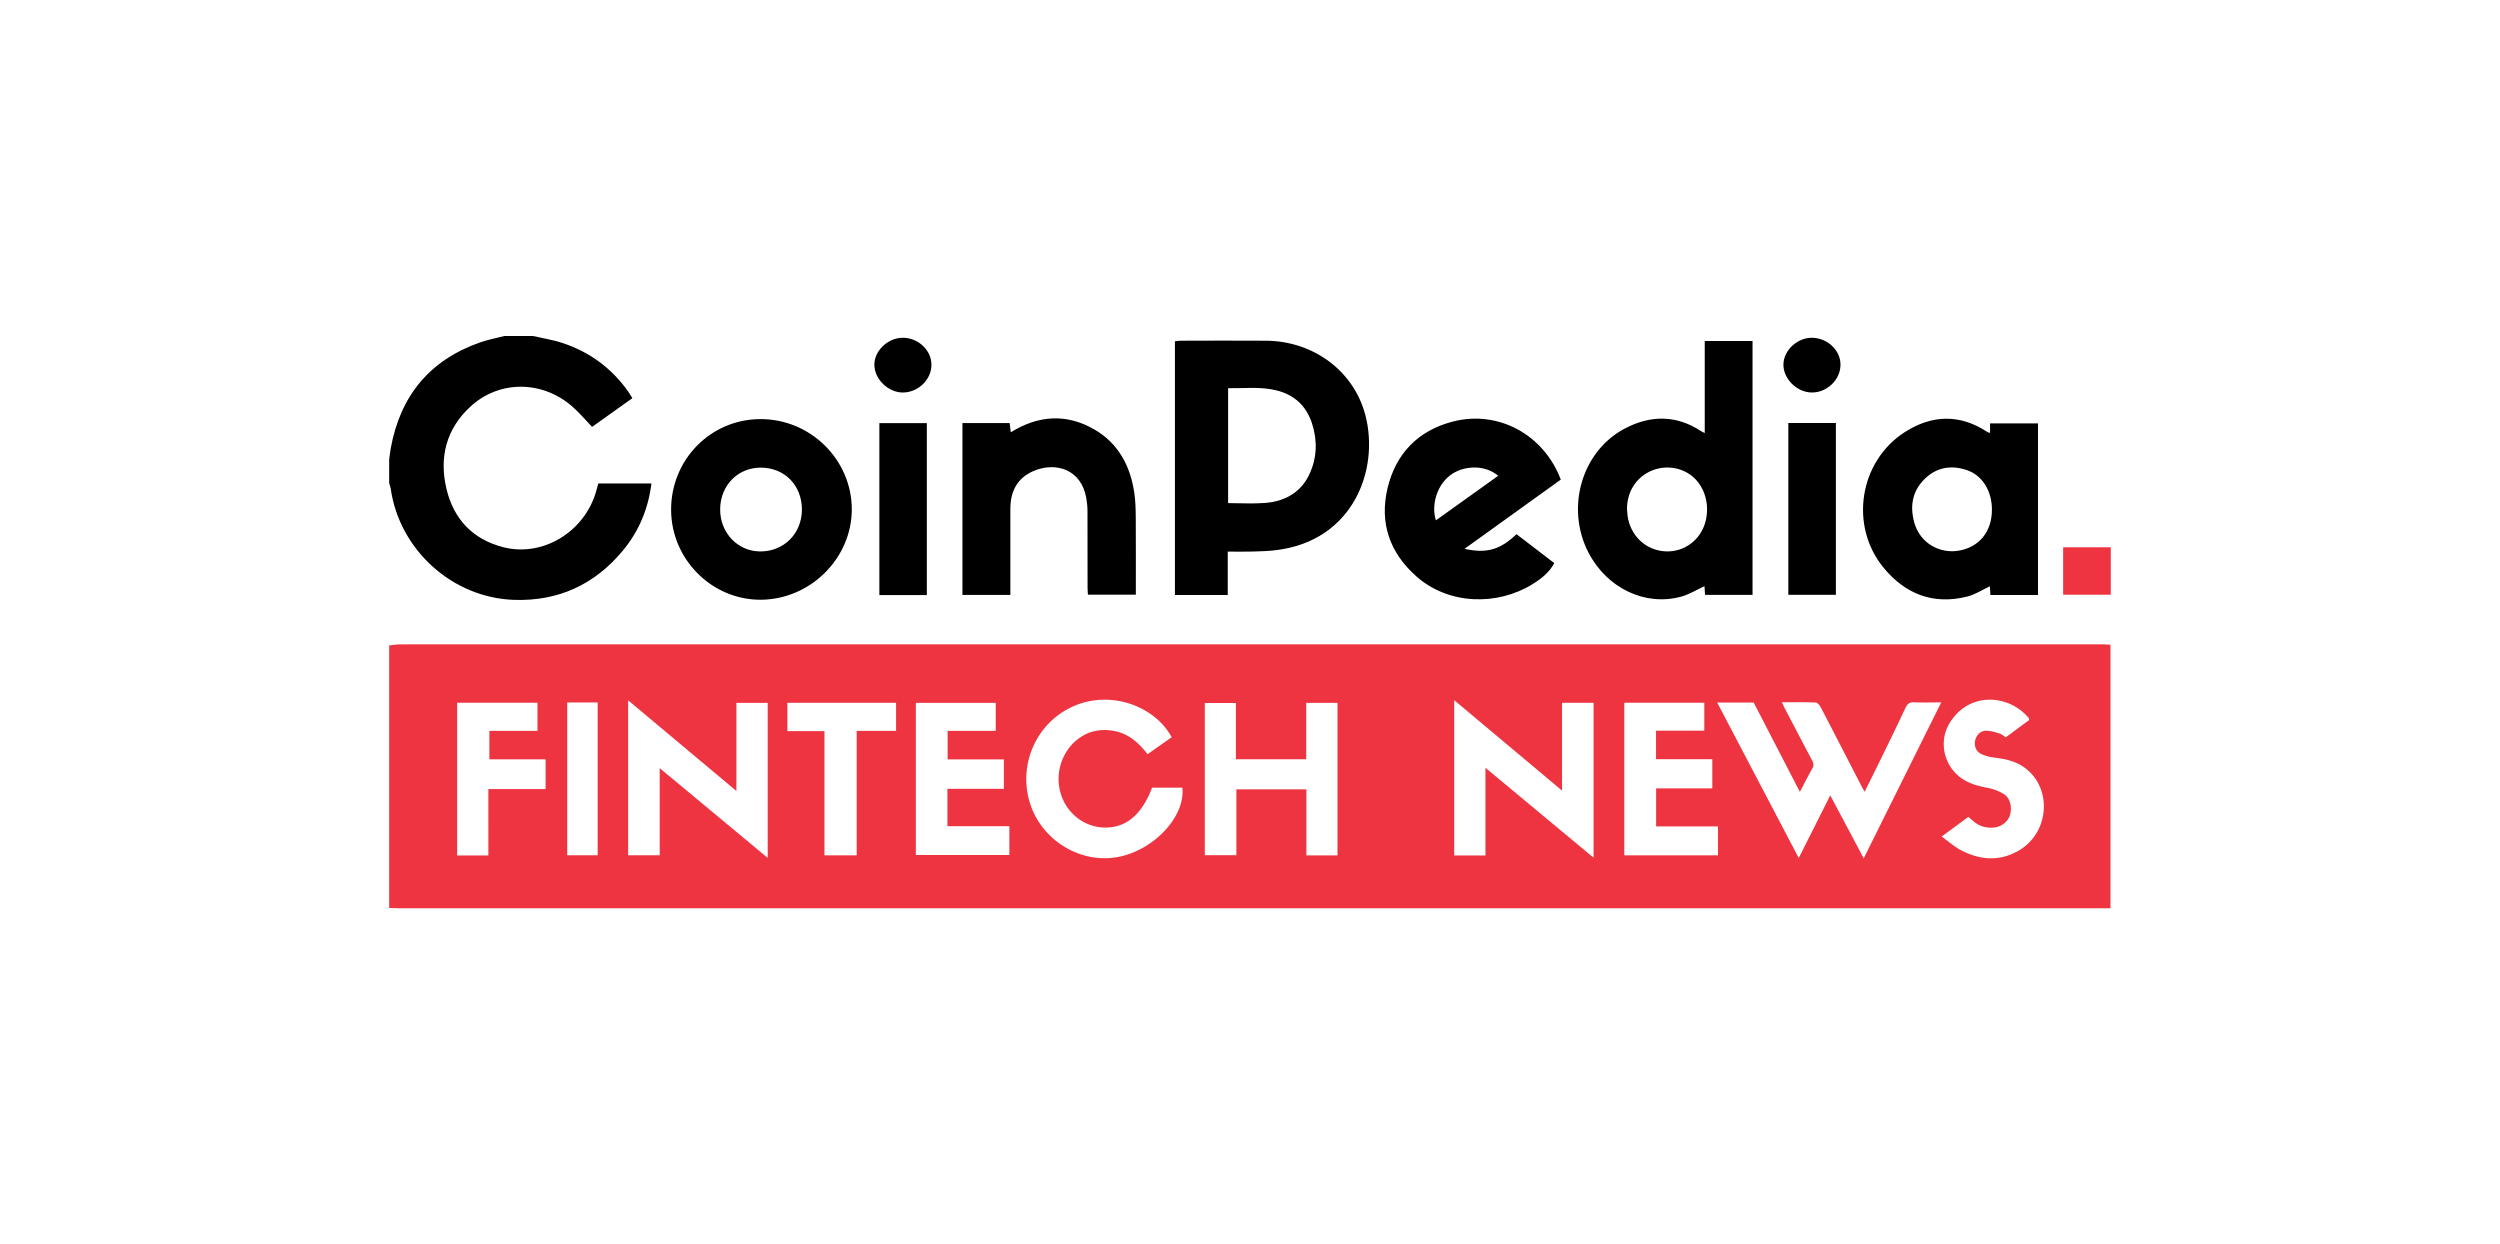 <svg width="217" height="108" fill="none" xmlns="http://www.w3.org/2000/svg"><g clip-path="url(#a)"><path d="M33.78 78.815V56.021c.332-.032.663-.09.994-.09 47.76-.003 95.523-.003 143.283-.003h4.349c.256 0 .511.024.784.035v22.873H34.649c-.29 0-.578-.015-.868-.024v.003Zm127.987-4.306 6.731-13.54c-.886 0-1.612.026-2.332-.011-.404-.02-.604.124-.77.482-.633 1.356-1.289 2.7-1.945 4.044-.514 1.054-1.037 2.103-1.6 3.238-.131-.235-.215-.375-.29-.517-1.162-2.253-2.32-4.51-3.491-6.757-.098-.191-.296-.461-.458-.467-.95-.044-1.902-.023-2.945-.023.125.26.189.412.265.554.76 1.455 1.524 2.907 2.291 4.362.133.255.281.484.101.8-.369.643-.697 1.308-1.095 2.063-1.367-2.649-2.694-5.21-4.01-7.756h-3.167c2.366 4.51 4.698 8.958 7.079 13.493.935-1.855 1.812-3.603 2.735-5.438l2.904 5.467-.003.006Zm-95.13-.05V61.008H63.92v7.648c-3.203-2.68-6.272-5.253-9.396-7.869v13.45h2.738v-7.564c3.177 2.64 6.246 5.189 9.37 7.788h.003Zm71.685-.01V61.003h-2.738v7.62c-3.185-2.672-6.243-5.236-9.358-7.846v13.478h2.712v-7.613c3.182 2.648 6.231 5.183 9.384 7.805Zm-24.928-.198h2.701V61.007h-2.715v4.898h-6.104V61.02h-2.7V74.23h2.741v-5.717h6.077v5.738Zm-11.696-10.262c-1.417-2.634-5.081-4.027-8.226-2.81-3.34 1.291-5.12 4.944-4.106 8.414.964 3.299 4.388 5.427 7.7 4.788 3.108-.6 5.826-3.496 5.564-6.01H100c-.921 2.43-2.367 3.574-4.31 3.452-1.788-.113-3.298-1.44-3.702-3.255-.412-1.855.436-3.824 2.044-4.727.79-.444 1.638-.555 2.524-.421 1.32.197 2.253 1.004 3.054 2.044.723-.511 1.409-.993 2.088-1.472v-.003Zm-14.562 4.48v-2.555h-4.884v-2.477h4.178v-2.43h-6.934v13.206h8.116v-2.497h-5.377v-3.247h4.901Zm61.985 5.77v-2.506h-5.369v-3.299h4.876v-2.537h-4.884V63.42h4.19V61h-6.946V74.24H149.121Zm27.016-11.74c-.026-.093-.026-.148-.052-.183-1.728-2.064-5.209-2.314-6.879.482-.845 1.415-.566 3.25.616 4.394.743.72 1.675.999 2.665 1.187a4.249 4.249 0 0 1 1.458.552c.552.351.723 1.173.517 1.83-.183.574-.761 1.024-1.417 1.074-.651.05-1.243-.11-1.748-.549-.14-.122-.282-.241-.445-.38l-2.317 1.707c.628.45 1.115.897 1.684 1.19 1.638.851 3.319.993 4.98.041 2.84-1.626 2.962-5.787.233-7.41-.723-.43-1.522-.578-2.344-.677a3.545 3.545 0 0 1-1.103-.305c-.462-.217-.639-.679-.546-1.155.093-.47.441-.857.935-.868.392-.01.793.121 1.176.235.197.058.363.215.555.334l2.032-1.504v.005ZM42.39 68.49h4.968v-2.58h-4.88v-2.472h4.175v-2.442H39.68v13.261h2.71V68.49Zm31.97 5.753V63.437h3.42v-2.436h-9.436v2.462h3.22V74.24h2.793l.003.003Zm-25.126-13.27v13.264h2.643V60.972h-2.643Z" fill="#EE3441"/><path d="M46.255 29.162c.868.203 1.757.337 2.596.618 2.358.787 4.274 2.201 5.706 4.251.107.154.2.32.334.529l-3.496 2.491c-.59-.61-1.116-1.24-1.725-1.771-2.587-2.253-6.284-2.3-8.79-.03-2.143 1.94-2.784 4.447-2.122 7.202.627 2.616 2.285 4.373 4.945 5.05 3.409.865 7.024-1.325 8.04-4.84.067-.23.128-.463.192-.698h4.61c-.272 2.195-1.082 4.132-2.459 5.802-2.445 2.965-5.613 4.43-9.457 4.303-5.369-.177-9.963-4.35-10.715-9.658-.023-.16-.087-.316-.133-.473v-2.032c.043-.331.075-.665.136-.993.83-4.57 3.395-7.678 7.8-9.208.673-.232 1.382-.363 2.073-.543h2.465ZM106.568 47.882v3.763h-4.585V29.627c.143-.018.299-.053.459-.053 2.489-.003 4.977-.02 7.466 0 4.091.035 7.607 2.617 8.609 6.473 1.228 4.718-1.051 10.894-7.759 11.707-.668.082-1.347.102-2.021.12-.694.02-1.391.005-2.169.005v.003Zm.035-4.213c1.106 0 2.172.07 3.22-.015 1.716-.139 3.107-.908 3.851-2.529.647-1.41.688-2.895.206-4.379-.503-1.556-1.589-2.514-3.154-2.88-1.347-.316-2.726-.15-4.126-.171v9.974h.003ZM147.971 37.588v-7.99h4.15v22.038h-4.124c-.017-.278-.034-.534-.049-.755-.679.311-1.318.715-2.018.906-3.133.86-6.443-.734-8.043-3.81-2.024-3.89-.593-8.835 3.174-10.795 2.218-1.156 4.442-1.17 6.591.24.075.05.163.085.319.166Zm-6.748 6.635c.032.288.041.581.105.86.374 1.643 1.719 2.75 3.351 2.779 1.55.026 2.903-.99 3.336-2.506.485-1.702-.163-3.514-1.548-4.31-2.207-1.271-5.258.157-5.244 3.174v.003ZM172.737 37.574v-.822h4.161v14.896h-4.129c-.018-.27-.032-.529-.047-.76-.65.304-1.277.722-1.969.894-2.953.74-5.389-.221-7.273-2.524-2.974-3.63-2.094-9.216 1.852-11.748 2.364-1.519 4.797-1.591 7.193 0 .035.023.084.026.209.06l.003.004Zm.162 6.664c0-1.626-.827-2.977-2.175-3.432-1.3-.439-2.532-.28-3.574.682-1.147 1.063-1.394 2.398-.996 3.847.511 1.879 2.265 2.695 3.757 2.48 1.859-.27 2.991-1.646 2.988-3.58v.003ZM127.12 47.638c1.925.427 3.098.079 4.512-1.272l3.281 2.512c-.45.836-1.155 1.376-1.91 1.841-3.046 1.87-7.251 1.797-10.061-.688-2.318-2.05-3.215-4.64-2.506-7.643.714-3.02 2.659-5.02 5.676-5.798 3.938-1.017 7.893 1.13 9.365 5.04l-8.357 6.008Zm-2.486-2.47c1.83-1.308 3.613-2.585 5.41-3.871-1.159-.97-2.883-.886-3.984-.172-1.301.842-1.858 2.657-1.426 4.042ZM58.252 44.278c-.023-4.37 3.418-7.883 7.739-7.9 4.35-.018 7.936 3.516 7.944 7.822.009 4.24-3.574 7.817-7.869 7.857-4.248.04-7.79-3.487-7.814-7.779Zm11.354-.046c.003-2.105-1.501-3.639-3.572-3.641-1.997-.003-3.513 1.55-3.525 3.615-.011 2.047 1.53 3.661 3.496 3.658 2.053 0 3.595-1.559 3.6-3.632ZM87.694 51.64H83.54V36.722h4.098c.032.261.066.531.098.802 2.396-1.487 4.844-1.647 7.268-.239 2.08 1.208 3.113 3.174 3.456 5.509.104.714.119 1.446.124 2.169.015 2.198.006 4.399.006 6.652h-4.158c-.011-.192-.032-.4-.032-.61 0-2.2.003-4.402-.006-6.603 0-.383-.037-.772-.101-1.152-.424-2.495-2.614-3.183-4.542-2.384-1.434.592-2.047 1.762-2.052 3.278-.006 2.25 0 4.498 0 6.748v.743l-.006.003ZM80.45 51.651h-4.121V36.726h4.12v14.925ZM155.227 36.718h4.129V51.63h-4.129V36.718ZM78.405 34.07c-1.28.026-2.497-1.139-2.511-2.402-.012-1.188 1.13-2.308 2.395-2.349 1.347-.044 2.54 1.03 2.561 2.308.02 1.29-1.109 2.416-2.445 2.442ZM159.755 31.682c-.017 1.295-1.182 2.405-2.503 2.387-1.298-.017-2.485-1.21-2.451-2.46.035-1.23 1.24-2.328 2.521-2.29 1.341.037 2.451 1.115 2.433 2.363Z" fill="#000"/><path d="M179.081 47.502h4.135v4.12h-4.135v-4.12Z" fill="#EE3441"/></g><defs><clipPath id="a"><path fill="#fff" transform="translate(33.78 29.162)" d="M0 0h149.438v49.676H0z"/></clipPath></defs></svg>